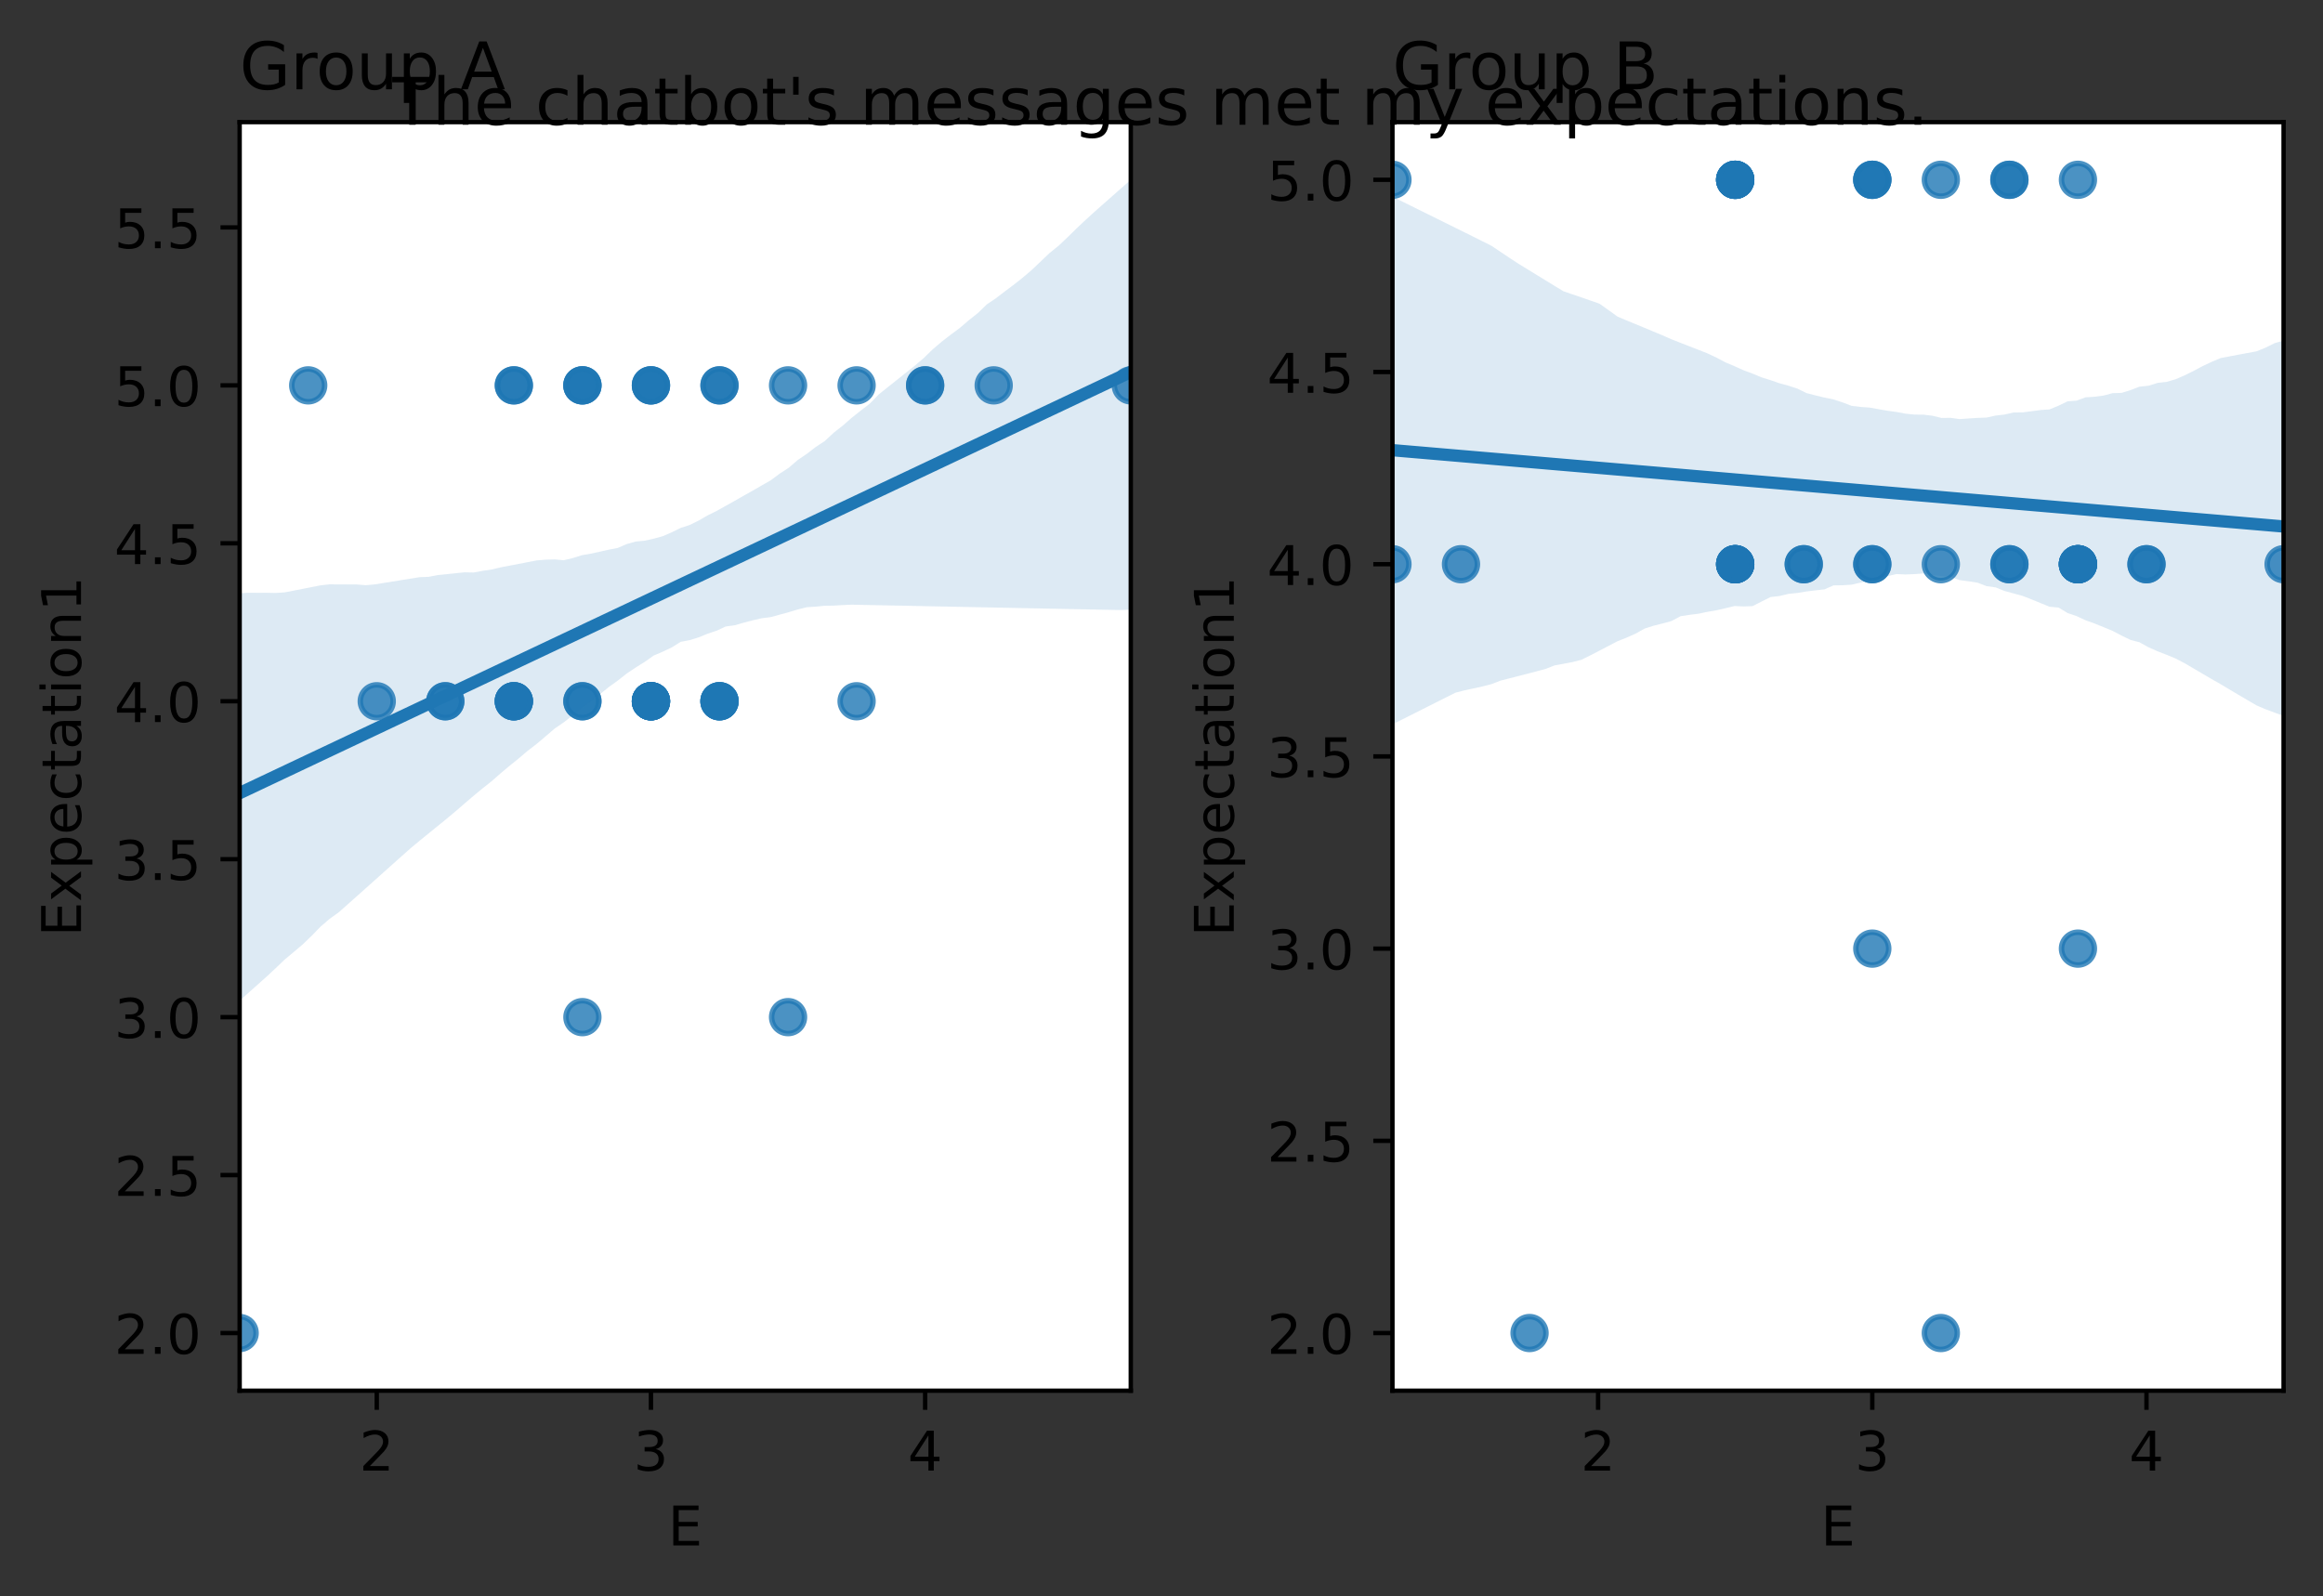 <?xml version="1.0" encoding="utf-8" standalone="no"?>
<!DOCTYPE svg PUBLIC "-//W3C//DTD SVG 1.1//EN"
  "http://www.w3.org/Graphics/SVG/1.1/DTD/svg11.dtd">
<!-- Created with matplotlib (https://matplotlib.org/) -->
<svg height="291.674pt" version="1.1" viewBox="0 0 424.381 291.674" width="424.381pt" xmlns="http://www.w3.org/2000/svg" xmlns:xlink="http://www.w3.org/1999/xlink">
 <rect x="0" y="0" width="424.381" height="291.674" fill="#333333" stroke="none"/>
 <defs>
  <style type="text/css">*{stroke-linecap:butt;stroke-linejoin:round;}</style>
 </defs>
 <g id="figure_1">
  <g id="patch_1">
   <path d="M 0 291.674 
L 424.381 291.674 
L 424.381 0 
L 0 0 
z
" style="fill:none;"/>
  </g>
  <g id="axes_1">
   <g id="patch_2">
    <path d="M 43.781 254.118 
L 206.581 254.118 
L 206.581 22.318 
L 43.781 22.318 
z
" style="fill:#ffffff;"/>
   </g>
   <g id="PathCollection_1">
    <defs>
     <path d="M 0 3 
C 0.796 3 1.559 2.684 2.121 2.121 
C 2.684 1.559 3 0.796 3 0 
C 3 -0.796 2.684 -1.559 2.121 -2.121 
C 1.559 -2.684 0.796 -3 0 -3 
C -0.796 -3 -1.559 -2.684 -2.121 -2.121 
C -2.684 -1.559 -3 -0.796 -3 0 
C -3 0.796 -2.684 1.559 -2.121 2.121 
C -1.559 2.684 -0.796 3 0 3 
z
" id="m1403f07e65" style="stroke:#1f77b4;stroke-opacity:0.8;"/>
    </defs>
    <g clip-path="url(#p9548814f27)">
     <use style="fill:#1f77b4;fill-opacity:0.8;stroke:#1f77b4;stroke-opacity:0.8;" x="143.966" xlink:href="#m1403f07e65" y="185.86"/>
     <use style="fill:#1f77b4;fill-opacity:0.8;stroke:#1f77b4;stroke-opacity:0.8;" x="68.827" xlink:href="#m1403f07e65" y="128.139"/>
     <use style="fill:#1f77b4;fill-opacity:0.8;stroke:#1f77b4;stroke-opacity:0.8;" x="81.35" xlink:href="#m1403f07e65" y="128.139"/>
     <use style="fill:#1f77b4;fill-opacity:0.8;stroke:#1f77b4;stroke-opacity:0.8;" x="143.966" xlink:href="#m1403f07e65" y="70.417"/>
     <use style="fill:#1f77b4;fill-opacity:0.8;stroke:#1f77b4;stroke-opacity:0.8;" x="169.012" xlink:href="#m1403f07e65" y="70.417"/>
     <use style="fill:#1f77b4;fill-opacity:0.8;stroke:#1f77b4;stroke-opacity:0.8;" x="131.443" xlink:href="#m1403f07e65" y="70.417"/>
     <use style="fill:#1f77b4;fill-opacity:0.8;stroke:#1f77b4;stroke-opacity:0.8;" x="181.535" xlink:href="#m1403f07e65" y="70.417"/>
     <use style="fill:#1f77b4;fill-opacity:0.8;stroke:#1f77b4;stroke-opacity:0.8;" x="131.443" xlink:href="#m1403f07e65" y="128.139"/>
     <use style="fill:#1f77b4;fill-opacity:0.8;stroke:#1f77b4;stroke-opacity:0.8;" x="81.35" xlink:href="#m1403f07e65" y="128.139"/>
     <use style="fill:#1f77b4;fill-opacity:0.8;stroke:#1f77b4;stroke-opacity:0.8;" x="118.92" xlink:href="#m1403f07e65" y="70.417"/>
     <use style="fill:#1f77b4;fill-opacity:0.8;stroke:#1f77b4;stroke-opacity:0.8;" x="118.92" xlink:href="#m1403f07e65" y="128.139"/>
     <use style="fill:#1f77b4;fill-opacity:0.8;stroke:#1f77b4;stroke-opacity:0.8;" x="169.012" xlink:href="#m1403f07e65" y="70.417"/>
     <use style="fill:#1f77b4;fill-opacity:0.8;stroke:#1f77b4;stroke-opacity:0.8;" x="93.874" xlink:href="#m1403f07e65" y="128.139"/>
     <use style="fill:#1f77b4;fill-opacity:0.8;stroke:#1f77b4;stroke-opacity:0.8;" x="131.443" xlink:href="#m1403f07e65" y="70.417"/>
     <use style="fill:#1f77b4;fill-opacity:0.8;stroke:#1f77b4;stroke-opacity:0.8;" x="131.443" xlink:href="#m1403f07e65" y="128.139"/>
     <use style="fill:#1f77b4;fill-opacity:0.8;stroke:#1f77b4;stroke-opacity:0.8;" x="156.489" xlink:href="#m1403f07e65" y="128.139"/>
     <use style="fill:#1f77b4;fill-opacity:0.8;stroke:#1f77b4;stroke-opacity:0.8;" x="118.92" xlink:href="#m1403f07e65" y="128.139"/>
     <use style="fill:#1f77b4;fill-opacity:0.8;stroke:#1f77b4;stroke-opacity:0.8;" x="106.397" xlink:href="#m1403f07e65" y="128.139"/>
     <use style="fill:#1f77b4;fill-opacity:0.8;stroke:#1f77b4;stroke-opacity:0.8;" x="156.489" xlink:href="#m1403f07e65" y="70.417"/>
     <use style="fill:#1f77b4;fill-opacity:0.8;stroke:#1f77b4;stroke-opacity:0.8;" x="43.781" xlink:href="#m1403f07e65" y="243.582"/>
     <use style="fill:#1f77b4;fill-opacity:0.8;stroke:#1f77b4;stroke-opacity:0.8;" x="93.874" xlink:href="#m1403f07e65" y="70.417"/>
     <use style="fill:#1f77b4;fill-opacity:0.8;stroke:#1f77b4;stroke-opacity:0.8;" x="206.581" xlink:href="#m1403f07e65" y="70.417"/>
     <use style="fill:#1f77b4;fill-opacity:0.8;stroke:#1f77b4;stroke-opacity:0.8;" x="118.92" xlink:href="#m1403f07e65" y="128.139"/>
     <use style="fill:#1f77b4;fill-opacity:0.8;stroke:#1f77b4;stroke-opacity:0.8;" x="118.92" xlink:href="#m1403f07e65" y="128.139"/>
     <use style="fill:#1f77b4;fill-opacity:0.8;stroke:#1f77b4;stroke-opacity:0.8;" x="118.92" xlink:href="#m1403f07e65" y="128.139"/>
     <use style="fill:#1f77b4;fill-opacity:0.8;stroke:#1f77b4;stroke-opacity:0.8;" x="118.92" xlink:href="#m1403f07e65" y="128.139"/>
     <use style="fill:#1f77b4;fill-opacity:0.8;stroke:#1f77b4;stroke-opacity:0.8;" x="106.397" xlink:href="#m1403f07e65" y="70.417"/>
     <use style="fill:#1f77b4;fill-opacity:0.8;stroke:#1f77b4;stroke-opacity:0.8;" x="93.874" xlink:href="#m1403f07e65" y="70.417"/>
     <use style="fill:#1f77b4;fill-opacity:0.8;stroke:#1f77b4;stroke-opacity:0.8;" x="106.397" xlink:href="#m1403f07e65" y="128.139"/>
     <use style="fill:#1f77b4;fill-opacity:0.8;stroke:#1f77b4;stroke-opacity:0.8;" x="118.92" xlink:href="#m1403f07e65" y="70.417"/>
     <use style="fill:#1f77b4;fill-opacity:0.8;stroke:#1f77b4;stroke-opacity:0.8;" x="118.92" xlink:href="#m1403f07e65" y="128.139"/>
     <use style="fill:#1f77b4;fill-opacity:0.8;stroke:#1f77b4;stroke-opacity:0.8;" x="93.874" xlink:href="#m1403f07e65" y="128.139"/>
     <use style="fill:#1f77b4;fill-opacity:0.8;stroke:#1f77b4;stroke-opacity:0.8;" x="131.443" xlink:href="#m1403f07e65" y="128.139"/>
     <use style="fill:#1f77b4;fill-opacity:0.8;stroke:#1f77b4;stroke-opacity:0.8;" x="131.443" xlink:href="#m1403f07e65" y="128.139"/>
     <use style="fill:#1f77b4;fill-opacity:0.8;stroke:#1f77b4;stroke-opacity:0.8;" x="106.397" xlink:href="#m1403f07e65" y="70.417"/>
     <use style="fill:#1f77b4;fill-opacity:0.8;stroke:#1f77b4;stroke-opacity:0.8;" x="106.397" xlink:href="#m1403f07e65" y="185.86"/>
     <use style="fill:#1f77b4;fill-opacity:0.8;stroke:#1f77b4;stroke-opacity:0.8;" x="93.874" xlink:href="#m1403f07e65" y="128.139"/>
     <use style="fill:#1f77b4;fill-opacity:0.8;stroke:#1f77b4;stroke-opacity:0.8;" x="118.92" xlink:href="#m1403f07e65" y="70.417"/>
     <use style="fill:#1f77b4;fill-opacity:0.8;stroke:#1f77b4;stroke-opacity:0.8;" x="106.397" xlink:href="#m1403f07e65" y="70.417"/>
     <use style="fill:#1f77b4;fill-opacity:0.8;stroke:#1f77b4;stroke-opacity:0.8;" x="93.874" xlink:href="#m1403f07e65" y="128.139"/>
     <use style="fill:#1f77b4;fill-opacity:0.8;stroke:#1f77b4;stroke-opacity:0.8;" x="56.304" xlink:href="#m1403f07e65" y="70.417"/>
    </g>
   </g>
   <g id="PolyCollection_1">
    <path clip-path="url(#p9548814f27)" d="M 43.781 108.407 
L 43.781 182.844 
L 45.426 181.381 
L 47.07 179.918 
L 48.715 178.448 
L 50.359 176.919 
L 52.003 175.343 
L 53.648 173.97 
L 55.292 172.578 
L 56.937 170.997 
L 58.581 169.305 
L 60.226 167.891 
L 61.87 166.713 
L 63.515 165.256 
L 65.159 163.793 
L 66.803 162.326 
L 68.448 160.855 
L 70.092 159.384 
L 71.737 157.913 
L 73.381 156.444 
L 75.026 154.981 
L 76.67 153.617 
L 78.315 152.279 
L 79.959 150.945 
L 81.603 149.607 
L 83.248 148.229 
L 84.892 146.802 
L 86.537 145.398 
L 88.181 144.044 
L 89.826 142.74 
L 91.47 141.293 
L 93.115 139.917 
L 94.759 138.591 
L 96.403 137.193 
L 98.048 135.926 
L 99.692 134.536 
L 101.337 133.124 
L 102.981 131.999 
L 104.626 130.725 
L 106.27 129.342 
L 107.915 128.149 
L 109.559 126.891 
L 111.203 125.552 
L 112.848 124.369 
L 114.492 123.071 
L 116.137 121.971 
L 117.781 120.942 
L 119.426 119.784 
L 121.07 119.083 
L 122.715 118.303 
L 124.359 117.278 
L 126.003 116.972 
L 127.648 116.455 
L 129.292 115.792 
L 130.937 115.238 
L 132.581 114.476 
L 134.226 114.253 
L 135.87 113.777 
L 137.515 113.348 
L 139.159 112.972 
L 140.803 112.762 
L 142.448 112.311 
L 144.092 111.861 
L 145.737 111.372 
L 147.381 110.958 
L 149.026 110.849 
L 150.67 110.69 
L 152.315 110.662 
L 153.959 110.562 
L 155.603 110.493 
L 157.248 110.527 
L 158.892 110.56 
L 160.537 110.593 
L 162.181 110.626 
L 163.826 110.659 
L 165.47 110.68 
L 167.115 110.724 
L 168.759 110.757 
L 170.403 110.79 
L 172.048 110.823 
L 173.692 110.856 
L 175.337 110.889 
L 176.981 110.922 
L 178.626 110.955 
L 180.27 110.987 
L 181.915 111.02 
L 183.559 111.053 
L 185.203 111.086 
L 186.848 111.119 
L 188.492 111.152 
L 190.137 111.185 
L 191.781 111.218 
L 193.426 111.251 
L 195.07 111.284 
L 196.715 111.316 
L 198.359 111.349 
L 200.003 111.382 
L 201.648 111.415 
L 203.292 111.447 
L 204.937 111.476 
L 206.581 111.39 
L 206.581 32.854 
L 206.581 32.854 
L 204.937 34.3 
L 203.292 35.753 
L 201.648 37.205 
L 200.003 38.657 
L 198.359 40.154 
L 196.715 41.696 
L 195.07 43.315 
L 193.426 44.873 
L 191.781 46.198 
L 190.137 47.76 
L 188.492 49.324 
L 186.848 50.723 
L 185.203 52.026 
L 183.559 53.26 
L 181.915 54.516 
L 180.27 55.631 
L 178.626 57.219 
L 176.981 58.525 
L 175.337 59.933 
L 173.692 61.149 
L 172.048 62.427 
L 170.403 63.823 
L 168.759 65.421 
L 167.115 66.828 
L 165.47 68.136 
L 163.826 69.444 
L 162.181 70.752 
L 160.537 72.071 
L 158.892 73.769 
L 157.248 75.024 
L 155.603 76.335 
L 153.959 77.778 
L 152.315 79.063 
L 150.67 80.595 
L 149.026 81.673 
L 147.381 82.939 
L 145.737 84.055 
L 144.092 85.474 
L 142.448 86.541 
L 140.803 87.765 
L 139.159 88.703 
L 137.515 89.652 
L 135.87 90.574 
L 134.226 91.514 
L 132.581 92.434 
L 130.937 93.354 
L 129.292 94.168 
L 127.648 95.114 
L 126.003 95.932 
L 124.359 96.461 
L 122.715 97.268 
L 121.07 97.983 
L 119.426 98.432 
L 117.781 98.798 
L 116.137 98.956 
L 114.492 99.416 
L 112.848 100.128 
L 111.203 100.441 
L 109.559 100.816 
L 107.915 101.17 
L 106.27 101.463 
L 104.626 101.981 
L 102.981 102.369 
L 101.337 102.218 
L 99.692 102.266 
L 98.048 102.403 
L 96.403 102.72 
L 94.759 103.042 
L 93.115 103.354 
L 91.47 103.671 
L 89.826 104.062 
L 88.181 104.304 
L 86.537 104.614 
L 84.892 104.58 
L 83.248 104.741 
L 81.603 104.912 
L 79.959 105.08 
L 78.315 105.402 
L 76.67 105.466 
L 75.026 105.73 
L 73.381 105.996 
L 71.737 106.26 
L 70.092 106.524 
L 68.448 106.789 
L 66.803 106.932 
L 65.159 106.8 
L 63.515 106.793 
L 61.87 106.785 
L 60.226 106.776 
L 58.581 106.955 
L 56.937 107.279 
L 55.292 107.603 
L 53.648 107.923 
L 52.003 108.243 
L 50.359 108.35 
L 48.715 108.317 
L 47.07 108.321 
L 45.426 108.309 
L 43.781 108.407 
z
" style="fill:#1f77b4;fill-opacity:0.15;"/>
   </g>
   <g id="matplotlib.axis_1">
    <g id="xtick_1">
     <g id="line2d_1">
      <defs>
       <path d="M 0 0 
L 0 3.5 
" id="m2b256656fa" style="stroke:#000000;stroke-width:0.8;"/>
      </defs>
      <g>
       <use style="stroke:#000000;stroke-width:0.8;" x="68.827" xlink:href="#m2b256656fa" y="254.118"/>
      </g>
     </g>
     <g id="text_1">
      <!-- 2 -->
      <g transform="translate(65.646 268.717)scale(0.1 -0.1)">
       <defs>
        <path d="M 19.188 8.297 
L 53.609 8.297 
L 53.609 0 
L 7.328 0 
L 7.328 8.297 
Q 12.938 14.109 22.625 23.891 
Q 32.328 33.688 34.812 36.531 
Q 39.547 41.844 41.422 45.531 
Q 43.312 49.219 43.312 52.781 
Q 43.312 58.594 39.234 62.25 
Q 35.156 65.922 28.609 65.922 
Q 23.969 65.922 18.812 64.312 
Q 13.672 62.703 7.812 59.422 
L 7.812 69.391 
Q 13.766 71.781 18.938 73 
Q 24.125 74.219 28.422 74.219 
Q 39.75 74.219 46.484 68.547 
Q 53.219 62.891 53.219 53.422 
Q 53.219 48.922 51.531 44.891 
Q 49.859 40.875 45.406 35.406 
Q 44.188 33.984 37.641 27.219 
Q 31.109 20.453 19.188 8.297 
z
" id="DejaVuSans-50"/>
       </defs>
       <use xlink:href="#DejaVuSans-50"/>
      </g>
     </g>
    </g>
    <g id="xtick_2">
     <g id="line2d_2">
      <g>
       <use style="stroke:#000000;stroke-width:0.8;" x="118.92" xlink:href="#m2b256656fa" y="254.118"/>
      </g>
     </g>
     <g id="text_2">
      <!-- 3 -->
      <g transform="translate(115.738 268.717)scale(0.1 -0.1)">
       <defs>
        <path d="M 40.578 39.312 
Q 47.656 37.797 51.625 33 
Q 55.609 28.219 55.609 21.188 
Q 55.609 10.406 48.188 4.484 
Q 40.766 -1.422 27.094 -1.422 
Q 22.516 -1.422 17.656 -0.516 
Q 12.797 0.391 7.625 2.203 
L 7.625 11.719 
Q 11.719 9.328 16.594 8.109 
Q 21.484 6.891 26.812 6.891 
Q 36.078 6.891 40.938 10.547 
Q 45.797 14.203 45.797 21.188 
Q 45.797 27.641 41.281 31.266 
Q 36.766 34.906 28.719 34.906 
L 20.219 34.906 
L 20.219 43.016 
L 29.109 43.016 
Q 36.375 43.016 40.234 45.922 
Q 44.094 48.828 44.094 54.297 
Q 44.094 59.906 40.109 62.906 
Q 36.141 65.922 28.719 65.922 
Q 24.656 65.922 20.016 65.031 
Q 15.375 64.156 9.812 62.312 
L 9.812 71.094 
Q 15.438 72.656 20.344 73.438 
Q 25.25 74.219 29.594 74.219 
Q 40.828 74.219 47.359 69.109 
Q 53.906 64.016 53.906 55.328 
Q 53.906 49.266 50.438 45.094 
Q 46.969 40.922 40.578 39.312 
z
" id="DejaVuSans-51"/>
       </defs>
       <use xlink:href="#DejaVuSans-51"/>
      </g>
     </g>
    </g>
    <g id="xtick_3">
     <g id="line2d_3">
      <g>
       <use style="stroke:#000000;stroke-width:0.8;" x="169.012" xlink:href="#m2b256656fa" y="254.118"/>
      </g>
     </g>
     <g id="text_3">
      <!-- 4 -->
      <g transform="translate(165.831 268.717)scale(0.1 -0.1)">
       <defs>
        <path d="M 37.797 64.312 
L 12.891 25.391 
L 37.797 25.391 
z
M 35.203 72.906 
L 47.609 72.906 
L 47.609 25.391 
L 58.016 25.391 
L 58.016 17.188 
L 47.609 17.188 
L 47.609 0 
L 37.797 0 
L 37.797 17.188 
L 4.891 17.188 
L 4.891 26.703 
z
" id="DejaVuSans-52"/>
       </defs>
       <use xlink:href="#DejaVuSans-52"/>
      </g>
     </g>
    </g>
    <g id="text_4">
     <!-- E -->
     <g transform="translate(122.022 282.395)scale(0.1 -0.1)">
      <defs>
       <path d="M 9.812 72.906 
L 55.906 72.906 
L 55.906 64.594 
L 19.672 64.594 
L 19.672 43.016 
L 54.391 43.016 
L 54.391 34.719 
L 19.672 34.719 
L 19.672 8.297 
L 56.781 8.297 
L 56.781 0 
L 9.812 0 
z
" id="DejaVuSans-69"/>
      </defs>
      <use xlink:href="#DejaVuSans-69"/>
     </g>
    </g>
   </g>
   <g id="matplotlib.axis_2">
    <g id="ytick_1">
     <g id="line2d_4">
      <defs>
       <path d="M 0 0 
L -3.5 0 
" id="mfff140f01b" style="stroke:#000000;stroke-width:0.8;"/>
      </defs>
      <g>
       <use style="stroke:#000000;stroke-width:0.8;" x="43.781" xlink:href="#mfff140f01b" y="243.582"/>
      </g>
     </g>
     <g id="text_5">
      <!-- 2.0 -->
      <g transform="translate(20.878 247.381)scale(0.1 -0.1)">
       <defs>
        <path d="M 10.688 12.406 
L 21 12.406 
L 21 0 
L 10.688 0 
z
" id="DejaVuSans-46"/>
        <path d="M 31.781 66.406 
Q 24.172 66.406 20.328 58.906 
Q 16.5 51.422 16.5 36.375 
Q 16.5 21.391 20.328 13.891 
Q 24.172 6.391 31.781 6.391 
Q 39.453 6.391 43.281 13.891 
Q 47.125 21.391 47.125 36.375 
Q 47.125 51.422 43.281 58.906 
Q 39.453 66.406 31.781 66.406 
z
M 31.781 74.219 
Q 44.047 74.219 50.516 64.516 
Q 56.984 54.828 56.984 36.375 
Q 56.984 17.969 50.516 8.266 
Q 44.047 -1.422 31.781 -1.422 
Q 19.531 -1.422 13.062 8.266 
Q 6.594 17.969 6.594 36.375 
Q 6.594 54.828 13.062 64.516 
Q 19.531 74.219 31.781 74.219 
z
" id="DejaVuSans-48"/>
       </defs>
       <use xlink:href="#DejaVuSans-50"/>
       <use x="63.623" xlink:href="#DejaVuSans-46"/>
       <use x="95.41" xlink:href="#DejaVuSans-48"/>
      </g>
     </g>
    </g>
    <g id="ytick_2">
     <g id="line2d_5">
      <g>
       <use style="stroke:#000000;stroke-width:0.8;" x="43.781" xlink:href="#mfff140f01b" y="214.721"/>
      </g>
     </g>
     <g id="text_6">
      <!-- 2.5 -->
      <g transform="translate(20.878 218.52)scale(0.1 -0.1)">
       <defs>
        <path d="M 10.797 72.906 
L 49.516 72.906 
L 49.516 64.594 
L 19.828 64.594 
L 19.828 46.734 
Q 21.969 47.469 24.109 47.828 
Q 26.266 48.188 28.422 48.188 
Q 40.625 48.188 47.75 41.5 
Q 54.891 34.812 54.891 23.391 
Q 54.891 11.625 47.562 5.094 
Q 40.234 -1.422 26.906 -1.422 
Q 22.312 -1.422 17.547 -0.641 
Q 12.797 0.141 7.719 1.703 
L 7.719 11.625 
Q 12.109 9.234 16.797 8.062 
Q 21.484 6.891 26.703 6.891 
Q 35.156 6.891 40.078 11.328 
Q 45.016 15.766 45.016 23.391 
Q 45.016 31 40.078 35.438 
Q 35.156 39.891 26.703 39.891 
Q 22.75 39.891 18.812 39.016 
Q 14.891 38.141 10.797 36.281 
z
" id="DejaVuSans-53"/>
       </defs>
       <use xlink:href="#DejaVuSans-50"/>
       <use x="63.623" xlink:href="#DejaVuSans-46"/>
       <use x="95.41" xlink:href="#DejaVuSans-53"/>
      </g>
     </g>
    </g>
    <g id="ytick_3">
     <g id="line2d_6">
      <g>
       <use style="stroke:#000000;stroke-width:0.8;" x="43.781" xlink:href="#mfff140f01b" y="185.86"/>
      </g>
     </g>
     <g id="text_7">
      <!-- 3.0 -->
      <g transform="translate(20.878 189.66)scale(0.1 -0.1)">
       <use xlink:href="#DejaVuSans-51"/>
       <use x="63.623" xlink:href="#DejaVuSans-46"/>
       <use x="95.41" xlink:href="#DejaVuSans-48"/>
      </g>
     </g>
    </g>
    <g id="ytick_4">
     <g id="line2d_7">
      <g>
       <use style="stroke:#000000;stroke-width:0.8;" x="43.781" xlink:href="#mfff140f01b" y="157"/>
      </g>
     </g>
     <g id="text_8">
      <!-- 3.5 -->
      <g transform="translate(20.878 160.799)scale(0.1 -0.1)">
       <use xlink:href="#DejaVuSans-51"/>
       <use x="63.623" xlink:href="#DejaVuSans-46"/>
       <use x="95.41" xlink:href="#DejaVuSans-53"/>
      </g>
     </g>
    </g>
    <g id="ytick_5">
     <g id="line2d_8">
      <g>
       <use style="stroke:#000000;stroke-width:0.8;" x="43.781" xlink:href="#mfff140f01b" y="128.139"/>
      </g>
     </g>
     <g id="text_9">
      <!-- 4.0 -->
      <g transform="translate(20.878 131.938)scale(0.1 -0.1)">
       <use xlink:href="#DejaVuSans-52"/>
       <use x="63.623" xlink:href="#DejaVuSans-46"/>
       <use x="95.41" xlink:href="#DejaVuSans-48"/>
      </g>
     </g>
    </g>
    <g id="ytick_6">
     <g id="line2d_9">
      <g>
       <use style="stroke:#000000;stroke-width:0.8;" x="43.781" xlink:href="#mfff140f01b" y="99.278"/>
      </g>
     </g>
     <g id="text_10">
      <!-- 4.5 -->
      <g transform="translate(20.878 103.077)scale(0.1 -0.1)">
       <use xlink:href="#DejaVuSans-52"/>
       <use x="63.623" xlink:href="#DejaVuSans-46"/>
       <use x="95.41" xlink:href="#DejaVuSans-53"/>
      </g>
     </g>
    </g>
    <g id="ytick_7">
     <g id="line2d_10">
      <g>
       <use style="stroke:#000000;stroke-width:0.8;" x="43.781" xlink:href="#mfff140f01b" y="70.417"/>
      </g>
     </g>
     <g id="text_11">
      <!-- 5.0 -->
      <g transform="translate(20.878 74.217)scale(0.1 -0.1)">
       <use xlink:href="#DejaVuSans-53"/>
       <use x="63.623" xlink:href="#DejaVuSans-46"/>
       <use x="95.41" xlink:href="#DejaVuSans-48"/>
      </g>
     </g>
    </g>
    <g id="ytick_8">
     <g id="line2d_11">
      <g>
       <use style="stroke:#000000;stroke-width:0.8;" x="43.781" xlink:href="#mfff140f01b" y="41.557"/>
      </g>
     </g>
     <g id="text_12">
      <!-- 5.5 -->
      <g transform="translate(20.878 45.356)scale(0.1 -0.1)">
       <use xlink:href="#DejaVuSans-53"/>
       <use x="63.623" xlink:href="#DejaVuSans-46"/>
       <use x="95.41" xlink:href="#DejaVuSans-53"/>
      </g>
     </g>
    </g>
    <g id="text_13">
     <!-- Expectation1 -->
     <g transform="translate(14.798 171.12)rotate(-90)scale(0.1 -0.1)">
      <defs>
       <path d="M 54.891 54.688 
L 35.109 28.078 
L 55.906 0 
L 45.312 0 
L 29.391 21.484 
L 13.484 0 
L 2.875 0 
L 24.125 28.609 
L 4.688 54.688 
L 15.281 54.688 
L 29.781 35.203 
L 44.281 54.688 
z
" id="DejaVuSans-120"/>
       <path d="M 18.109 8.203 
L 18.109 -20.797 
L 9.078 -20.797 
L 9.078 54.688 
L 18.109 54.688 
L 18.109 46.391 
Q 20.953 51.266 25.266 53.625 
Q 29.594 56 35.594 56 
Q 45.562 56 51.781 48.094 
Q 58.016 40.188 58.016 27.297 
Q 58.016 14.406 51.781 6.484 
Q 45.562 -1.422 35.594 -1.422 
Q 29.594 -1.422 25.266 0.953 
Q 20.953 3.328 18.109 8.203 
z
M 48.688 27.297 
Q 48.688 37.203 44.609 42.844 
Q 40.531 48.484 33.406 48.484 
Q 26.266 48.484 22.188 42.844 
Q 18.109 37.203 18.109 27.297 
Q 18.109 17.391 22.188 11.75 
Q 26.266 6.109 33.406 6.109 
Q 40.531 6.109 44.609 11.75 
Q 48.688 17.391 48.688 27.297 
z
" id="DejaVuSans-112"/>
       <path d="M 56.203 29.594 
L 56.203 25.203 
L 14.891 25.203 
Q 15.484 15.922 20.484 11.062 
Q 25.484 6.203 34.422 6.203 
Q 39.594 6.203 44.453 7.469 
Q 49.312 8.734 54.109 11.281 
L 54.109 2.781 
Q 49.266 0.734 44.188 -0.344 
Q 39.109 -1.422 33.891 -1.422 
Q 20.797 -1.422 13.156 6.188 
Q 5.516 13.812 5.516 26.812 
Q 5.516 40.234 12.766 48.109 
Q 20.016 56 32.328 56 
Q 43.359 56 49.781 48.891 
Q 56.203 41.797 56.203 29.594 
z
M 47.219 32.234 
Q 47.125 39.594 43.094 43.984 
Q 39.062 48.391 32.422 48.391 
Q 24.906 48.391 20.391 44.141 
Q 15.875 39.891 15.188 32.172 
z
" id="DejaVuSans-101"/>
       <path d="M 48.781 52.594 
L 48.781 44.188 
Q 44.969 46.297 41.141 47.344 
Q 37.312 48.391 33.406 48.391 
Q 24.656 48.391 19.812 42.844 
Q 14.984 37.312 14.984 27.297 
Q 14.984 17.281 19.812 11.734 
Q 24.656 6.203 33.406 6.203 
Q 37.312 6.203 41.141 7.25 
Q 44.969 8.297 48.781 10.406 
L 48.781 2.094 
Q 45.016 0.344 40.984 -0.531 
Q 36.969 -1.422 32.422 -1.422 
Q 20.062 -1.422 12.781 6.344 
Q 5.516 14.109 5.516 27.297 
Q 5.516 40.672 12.859 48.328 
Q 20.219 56 33.016 56 
Q 37.156 56 41.109 55.141 
Q 45.062 54.297 48.781 52.594 
z
" id="DejaVuSans-99"/>
       <path d="M 18.312 70.219 
L 18.312 54.688 
L 36.812 54.688 
L 36.812 47.703 
L 18.312 47.703 
L 18.312 18.016 
Q 18.312 11.328 20.141 9.422 
Q 21.969 7.516 27.594 7.516 
L 36.812 7.516 
L 36.812 0 
L 27.594 0 
Q 17.188 0 13.234 3.875 
Q 9.281 7.766 9.281 18.016 
L 9.281 47.703 
L 2.688 47.703 
L 2.688 54.688 
L 9.281 54.688 
L 9.281 70.219 
z
" id="DejaVuSans-116"/>
       <path d="M 34.281 27.484 
Q 23.391 27.484 19.188 25 
Q 14.984 22.516 14.984 16.5 
Q 14.984 11.719 18.141 8.906 
Q 21.297 6.109 26.703 6.109 
Q 34.188 6.109 38.703 11.406 
Q 43.219 16.703 43.219 25.484 
L 43.219 27.484 
z
M 52.203 31.203 
L 52.203 0 
L 43.219 0 
L 43.219 8.297 
Q 40.141 3.328 35.547 0.953 
Q 30.953 -1.422 24.312 -1.422 
Q 15.922 -1.422 10.953 3.297 
Q 6 8.016 6 15.922 
Q 6 25.141 12.172 29.828 
Q 18.359 34.516 30.609 34.516 
L 43.219 34.516 
L 43.219 35.406 
Q 43.219 41.609 39.141 45 
Q 35.062 48.391 27.688 48.391 
Q 23 48.391 18.547 47.266 
Q 14.109 46.141 10.016 43.891 
L 10.016 52.203 
Q 14.938 54.109 19.578 55.047 
Q 24.219 56 28.609 56 
Q 40.484 56 46.344 49.844 
Q 52.203 43.703 52.203 31.203 
z
" id="DejaVuSans-97"/>
       <path d="M 9.422 54.688 
L 18.406 54.688 
L 18.406 0 
L 9.422 0 
z
M 9.422 75.984 
L 18.406 75.984 
L 18.406 64.594 
L 9.422 64.594 
z
" id="DejaVuSans-105"/>
       <path d="M 30.609 48.391 
Q 23.391 48.391 19.188 42.75 
Q 14.984 37.109 14.984 27.297 
Q 14.984 17.484 19.156 11.844 
Q 23.344 6.203 30.609 6.203 
Q 37.797 6.203 41.984 11.859 
Q 46.188 17.531 46.188 27.297 
Q 46.188 37.016 41.984 42.703 
Q 37.797 48.391 30.609 48.391 
z
M 30.609 56 
Q 42.328 56 49.016 48.375 
Q 55.719 40.766 55.719 27.297 
Q 55.719 13.875 49.016 6.219 
Q 42.328 -1.422 30.609 -1.422 
Q 18.844 -1.422 12.172 6.219 
Q 5.516 13.875 5.516 27.297 
Q 5.516 40.766 12.172 48.375 
Q 18.844 56 30.609 56 
z
" id="DejaVuSans-111"/>
       <path d="M 54.891 33.016 
L 54.891 0 
L 45.906 0 
L 45.906 32.719 
Q 45.906 40.484 42.875 44.328 
Q 39.844 48.188 33.797 48.188 
Q 26.516 48.188 22.312 43.547 
Q 18.109 38.922 18.109 30.906 
L 18.109 0 
L 9.078 0 
L 9.078 54.688 
L 18.109 54.688 
L 18.109 46.188 
Q 21.344 51.125 25.703 53.562 
Q 30.078 56 35.797 56 
Q 45.219 56 50.047 50.172 
Q 54.891 44.344 54.891 33.016 
z
" id="DejaVuSans-110"/>
       <path d="M 12.406 8.297 
L 28.516 8.297 
L 28.516 63.922 
L 10.984 60.406 
L 10.984 69.391 
L 28.422 72.906 
L 38.281 72.906 
L 38.281 8.297 
L 54.391 8.297 
L 54.391 0 
L 12.406 0 
z
" id="DejaVuSans-49"/>
      </defs>
      <use xlink:href="#DejaVuSans-69"/>
      <use x="63.184" xlink:href="#DejaVuSans-120"/>
      <use x="122.363" xlink:href="#DejaVuSans-112"/>
      <use x="185.84" xlink:href="#DejaVuSans-101"/>
      <use x="247.363" xlink:href="#DejaVuSans-99"/>
      <use x="302.344" xlink:href="#DejaVuSans-116"/>
      <use x="341.553" xlink:href="#DejaVuSans-97"/>
      <use x="402.832" xlink:href="#DejaVuSans-116"/>
      <use x="442.041" xlink:href="#DejaVuSans-105"/>
      <use x="469.824" xlink:href="#DejaVuSans-111"/>
      <use x="531.006" xlink:href="#DejaVuSans-110"/>
      <use x="594.385" xlink:href="#DejaVuSans-49"/>
     </g>
    </g>
   </g>
   <g id="line2d_12">
    <path clip-path="url(#p9548814f27)" d="M 43.781 144.924 
L 45.426 144.146 
L 47.07 143.369 
L 48.715 142.592 
L 50.359 141.814 
L 52.003 141.037 
L 53.648 140.26 
L 55.292 139.482 
L 56.937 138.705 
L 58.581 137.927 
L 60.226 137.15 
L 61.87 136.373 
L 63.515 135.595 
L 65.159 134.818 
L 66.803 134.041 
L 68.448 133.263 
L 70.092 132.486 
L 71.737 131.708 
L 73.381 130.931 
L 75.026 130.154 
L 76.67 129.376 
L 78.315 128.599 
L 79.959 127.822 
L 81.603 127.044 
L 83.248 126.267 
L 84.892 125.489 
L 86.537 124.712 
L 88.181 123.935 
L 89.826 123.157 
L 91.47 122.38 
L 93.115 121.603 
L 94.759 120.825 
L 96.403 120.048 
L 98.048 119.27 
L 99.692 118.493 
L 101.337 117.716 
L 102.981 116.938 
L 104.626 116.161 
L 106.27 115.384 
L 107.915 114.606 
L 109.559 113.829 
L 111.203 113.051 
L 112.848 112.274 
L 114.492 111.497 
L 116.137 110.719 
L 117.781 109.942 
L 119.426 109.165 
L 121.07 108.387 
L 122.715 107.61 
L 124.359 106.832 
L 126.003 106.055 
L 127.648 105.278 
L 129.292 104.5 
L 130.937 103.723 
L 132.581 102.946 
L 134.226 102.168 
L 135.87 101.391 
L 137.515 100.613 
L 139.159 99.836 
L 140.803 99.059 
L 142.448 98.281 
L 144.092 97.504 
L 145.737 96.727 
L 147.381 95.949 
L 149.026 95.172 
L 150.67 94.394 
L 152.315 93.617 
L 153.959 92.84 
L 155.603 92.062 
L 157.248 91.285 
L 158.892 90.507 
L 160.537 89.73 
L 162.181 88.953 
L 163.826 88.175 
L 165.47 87.398 
L 167.115 86.621 
L 168.759 85.843 
L 170.403 85.066 
L 172.048 84.288 
L 173.692 83.511 
L 175.337 82.734 
L 176.981 81.956 
L 178.626 81.179 
L 180.27 80.402 
L 181.915 79.624 
L 183.559 78.847 
L 185.203 78.069 
L 186.848 77.292 
L 188.492 76.515 
L 190.137 75.737 
L 191.781 74.96 
L 193.426 74.183 
L 195.07 73.405 
L 196.715 72.628 
L 198.359 71.85 
L 200.003 71.073 
L 201.648 70.296 
L 203.292 69.518 
L 204.937 68.741 
L 206.581 67.964 
" style="fill:none;stroke:#1f77b4;stroke-linecap:square;stroke-width:2.25;"/>
   </g>
   <g id="patch_3">
    <path d="M 43.781 254.118 
L 43.781 22.318 
" style="fill:none;stroke:#000000;stroke-linecap:square;stroke-linejoin:miter;stroke-width:0.8;"/>
   </g>
   <g id="patch_4">
    <path d="M 206.581 254.118 
L 206.581 22.318 
" style="fill:none;stroke:#000000;stroke-linecap:square;stroke-linejoin:miter;stroke-width:0.8;"/>
   </g>
   <g id="patch_5">
    <path d="M 43.781 254.118 
L 206.581 254.118 
" style="fill:none;stroke:#000000;stroke-linecap:square;stroke-linejoin:miter;stroke-width:0.8;"/>
   </g>
   <g id="patch_6">
    <path d="M 43.781 22.318 
L 206.581 22.318 
" style="fill:none;stroke:#000000;stroke-linecap:square;stroke-linejoin:miter;stroke-width:0.8;"/>
   </g>
   <g id="text_14">
    <!-- Group A -->
    <g transform="translate(43.781 16.318)scale(0.12 -0.12)">
     <defs>
      <path d="M 59.516 10.406 
L 59.516 29.984 
L 43.406 29.984 
L 43.406 38.094 
L 69.281 38.094 
L 69.281 6.781 
Q 63.578 2.734 56.688 0.656 
Q 49.812 -1.422 42 -1.422 
Q 24.906 -1.422 15.25 8.562 
Q 5.609 18.562 5.609 36.375 
Q 5.609 54.25 15.25 64.234 
Q 24.906 74.219 42 74.219 
Q 49.125 74.219 55.547 72.453 
Q 61.969 70.703 67.391 67.281 
L 67.391 56.781 
Q 61.922 61.422 55.766 63.766 
Q 49.609 66.109 42.828 66.109 
Q 29.438 66.109 22.719 58.641 
Q 16.016 51.172 16.016 36.375 
Q 16.016 21.625 22.719 14.156 
Q 29.438 6.688 42.828 6.688 
Q 48.047 6.688 52.141 7.594 
Q 56.25 8.5 59.516 10.406 
z
" id="DejaVuSans-71"/>
      <path d="M 41.109 46.297 
Q 39.594 47.172 37.812 47.578 
Q 36.031 48 33.891 48 
Q 26.266 48 22.188 43.047 
Q 18.109 38.094 18.109 28.812 
L 18.109 0 
L 9.078 0 
L 9.078 54.688 
L 18.109 54.688 
L 18.109 46.188 
Q 20.953 51.172 25.484 53.578 
Q 30.031 56 36.531 56 
Q 37.453 56 38.578 55.875 
Q 39.703 55.766 41.062 55.516 
z
" id="DejaVuSans-114"/>
      <path d="M 8.5 21.578 
L 8.5 54.688 
L 17.484 54.688 
L 17.484 21.922 
Q 17.484 14.156 20.5 10.266 
Q 23.531 6.391 29.594 6.391 
Q 36.859 6.391 41.078 11.031 
Q 45.312 15.672 45.312 23.688 
L 45.312 54.688 
L 54.297 54.688 
L 54.297 0 
L 45.312 0 
L 45.312 8.406 
Q 42.047 3.422 37.719 1 
Q 33.406 -1.422 27.688 -1.422 
Q 18.266 -1.422 13.375 4.438 
Q 8.5 10.297 8.5 21.578 
z
M 31.109 56 
z
" id="DejaVuSans-117"/>
      <path id="DejaVuSans-32"/>
      <path d="M 34.188 63.188 
L 20.797 26.906 
L 47.609 26.906 
z
M 28.609 72.906 
L 39.797 72.906 
L 67.578 0 
L 57.328 0 
L 50.688 18.703 
L 17.828 18.703 
L 11.188 0 
L 0.781 0 
z
" id="DejaVuSans-65"/>
     </defs>
     <use xlink:href="#DejaVuSans-71"/>
     <use x="77.49" xlink:href="#DejaVuSans-114"/>
     <use x="116.354" xlink:href="#DejaVuSans-111"/>
     <use x="177.535" xlink:href="#DejaVuSans-117"/>
     <use x="240.914" xlink:href="#DejaVuSans-112"/>
     <use x="304.391" xlink:href="#DejaVuSans-32"/>
     <use x="336.178" xlink:href="#DejaVuSans-65"/>
    </g>
   </g>
  </g>
  <g id="axes_2">
   <g id="patch_7">
    <path d="M 254.381 254.118 
L 417.181 254.118 
L 417.181 22.318 
L 254.381 22.318 
z
" style="fill:#ffffff;"/>
   </g>
   <g id="PathCollection_2">
    <g clip-path="url(#p7cf92d0e70)">
     <use style="fill:#1f77b4;fill-opacity:0.8;stroke:#1f77b4;stroke-opacity:0.8;" x="254.381" xlink:href="#m1403f07e65" y="103.097"/>
     <use style="fill:#1f77b4;fill-opacity:0.8;stroke:#1f77b4;stroke-opacity:0.8;" x="266.904" xlink:href="#m1403f07e65" y="103.097"/>
     <use style="fill:#1f77b4;fill-opacity:0.8;stroke:#1f77b4;stroke-opacity:0.8;" x="379.612" xlink:href="#m1403f07e65" y="103.097"/>
     <use style="fill:#1f77b4;fill-opacity:0.8;stroke:#1f77b4;stroke-opacity:0.8;" x="342.043" xlink:href="#m1403f07e65" y="32.854"/>
     <use style="fill:#1f77b4;fill-opacity:0.8;stroke:#1f77b4;stroke-opacity:0.8;" x="316.997" xlink:href="#m1403f07e65" y="32.854"/>
     <use style="fill:#1f77b4;fill-opacity:0.8;stroke:#1f77b4;stroke-opacity:0.8;" x="379.612" xlink:href="#m1403f07e65" y="103.097"/>
     <use style="fill:#1f77b4;fill-opacity:0.8;stroke:#1f77b4;stroke-opacity:0.8;" x="316.997" xlink:href="#m1403f07e65" y="32.854"/>
     <use style="fill:#1f77b4;fill-opacity:0.8;stroke:#1f77b4;stroke-opacity:0.8;" x="342.043" xlink:href="#m1403f07e65" y="173.339"/>
     <use style="fill:#1f77b4;fill-opacity:0.8;stroke:#1f77b4;stroke-opacity:0.8;" x="342.043" xlink:href="#m1403f07e65" y="32.854"/>
     <use style="fill:#1f77b4;fill-opacity:0.8;stroke:#1f77b4;stroke-opacity:0.8;" x="367.089" xlink:href="#m1403f07e65" y="103.097"/>
     <use style="fill:#1f77b4;fill-opacity:0.8;stroke:#1f77b4;stroke-opacity:0.8;" x="342.043" xlink:href="#m1403f07e65" y="103.097"/>
     <use style="fill:#1f77b4;fill-opacity:0.8;stroke:#1f77b4;stroke-opacity:0.8;" x="379.612" xlink:href="#m1403f07e65" y="103.097"/>
     <use style="fill:#1f77b4;fill-opacity:0.8;stroke:#1f77b4;stroke-opacity:0.8;" x="342.043" xlink:href="#m1403f07e65" y="103.097"/>
     <use style="fill:#1f77b4;fill-opacity:0.8;stroke:#1f77b4;stroke-opacity:0.8;" x="392.135" xlink:href="#m1403f07e65" y="103.097"/>
     <use style="fill:#1f77b4;fill-opacity:0.8;stroke:#1f77b4;stroke-opacity:0.8;" x="354.566" xlink:href="#m1403f07e65" y="243.582"/>
     <use style="fill:#1f77b4;fill-opacity:0.8;stroke:#1f77b4;stroke-opacity:0.8;" x="392.135" xlink:href="#m1403f07e65" y="103.097"/>
     <use style="fill:#1f77b4;fill-opacity:0.8;stroke:#1f77b4;stroke-opacity:0.8;" x="354.566" xlink:href="#m1403f07e65" y="32.854"/>
     <use style="fill:#1f77b4;fill-opacity:0.8;stroke:#1f77b4;stroke-opacity:0.8;" x="316.997" xlink:href="#m1403f07e65" y="103.097"/>
     <use style="fill:#1f77b4;fill-opacity:0.8;stroke:#1f77b4;stroke-opacity:0.8;" x="367.089" xlink:href="#m1403f07e65" y="103.097"/>
     <use style="fill:#1f77b4;fill-opacity:0.8;stroke:#1f77b4;stroke-opacity:0.8;" x="279.427" xlink:href="#m1403f07e65" y="243.582"/>
     <use style="fill:#1f77b4;fill-opacity:0.8;stroke:#1f77b4;stroke-opacity:0.8;" x="417.181" xlink:href="#m1403f07e65" y="103.097"/>
     <use style="fill:#1f77b4;fill-opacity:0.8;stroke:#1f77b4;stroke-opacity:0.8;" x="316.997" xlink:href="#m1403f07e65" y="32.854"/>
     <use style="fill:#1f77b4;fill-opacity:0.8;stroke:#1f77b4;stroke-opacity:0.8;" x="367.089" xlink:href="#m1403f07e65" y="32.854"/>
     <use style="fill:#1f77b4;fill-opacity:0.8;stroke:#1f77b4;stroke-opacity:0.8;" x="379.612" xlink:href="#m1403f07e65" y="103.097"/>
     <use style="fill:#1f77b4;fill-opacity:0.8;stroke:#1f77b4;stroke-opacity:0.8;" x="379.612" xlink:href="#m1403f07e65" y="32.854"/>
     <use style="fill:#1f77b4;fill-opacity:0.8;stroke:#1f77b4;stroke-opacity:0.8;" x="316.997" xlink:href="#m1403f07e65" y="103.097"/>
     <use style="fill:#1f77b4;fill-opacity:0.8;stroke:#1f77b4;stroke-opacity:0.8;" x="316.997" xlink:href="#m1403f07e65" y="32.854"/>
     <use style="fill:#1f77b4;fill-opacity:0.8;stroke:#1f77b4;stroke-opacity:0.8;" x="316.997" xlink:href="#m1403f07e65" y="103.097"/>
     <use style="fill:#1f77b4;fill-opacity:0.8;stroke:#1f77b4;stroke-opacity:0.8;" x="379.612" xlink:href="#m1403f07e65" y="173.339"/>
     <use style="fill:#1f77b4;fill-opacity:0.8;stroke:#1f77b4;stroke-opacity:0.8;" x="379.612" xlink:href="#m1403f07e65" y="103.097"/>
     <use style="fill:#1f77b4;fill-opacity:0.8;stroke:#1f77b4;stroke-opacity:0.8;" x="254.381" xlink:href="#m1403f07e65" y="32.854"/>
     <use style="fill:#1f77b4;fill-opacity:0.8;stroke:#1f77b4;stroke-opacity:0.8;" x="329.52" xlink:href="#m1403f07e65" y="103.097"/>
     <use style="fill:#1f77b4;fill-opacity:0.8;stroke:#1f77b4;stroke-opacity:0.8;" x="354.566" xlink:href="#m1403f07e65" y="103.097"/>
     <use style="fill:#1f77b4;fill-opacity:0.8;stroke:#1f77b4;stroke-opacity:0.8;" x="316.997" xlink:href="#m1403f07e65" y="103.097"/>
     <use style="fill:#1f77b4;fill-opacity:0.8;stroke:#1f77b4;stroke-opacity:0.8;" x="342.043" xlink:href="#m1403f07e65" y="32.854"/>
     <use style="fill:#1f77b4;fill-opacity:0.8;stroke:#1f77b4;stroke-opacity:0.8;" x="329.52" xlink:href="#m1403f07e65" y="103.097"/>
     <use style="fill:#1f77b4;fill-opacity:0.8;stroke:#1f77b4;stroke-opacity:0.8;" x="316.997" xlink:href="#m1403f07e65" y="103.097"/>
     <use style="fill:#1f77b4;fill-opacity:0.8;stroke:#1f77b4;stroke-opacity:0.8;" x="367.089" xlink:href="#m1403f07e65" y="32.854"/>
     <use style="fill:#1f77b4;fill-opacity:0.8;stroke:#1f77b4;stroke-opacity:0.8;" x="316.997" xlink:href="#m1403f07e65" y="103.097"/>
     <use style="fill:#1f77b4;fill-opacity:0.8;stroke:#1f77b4;stroke-opacity:0.8;" x="316.997" xlink:href="#m1403f07e65" y="32.854"/>
     <use style="fill:#1f77b4;fill-opacity:0.8;stroke:#1f77b4;stroke-opacity:0.8;" x="316.997" xlink:href="#m1403f07e65" y="32.854"/>
     <use style="fill:#1f77b4;fill-opacity:0.8;stroke:#1f77b4;stroke-opacity:0.8;" x="379.612" xlink:href="#m1403f07e65" y="103.097"/>
    </g>
   </g>
   <g id="PolyCollection_2">
    <path clip-path="url(#p7cf92d0e70)" d="M 254.381 35.939 
L 254.381 132.364 
L 256.026 131.536 
L 257.67 130.708 
L 259.315 129.881 
L 260.959 129.053 
L 262.603 128.225 
L 264.248 127.398 
L 265.892 126.57 
L 267.537 126.152 
L 269.181 125.793 
L 270.826 125.434 
L 272.47 125.01 
L 274.115 124.372 
L 275.759 123.951 
L 277.403 123.53 
L 279.048 123.108 
L 280.692 122.678 
L 282.337 122.24 
L 283.981 121.59 
L 285.626 121.292 
L 287.27 120.979 
L 288.915 120.556 
L 290.559 119.741 
L 292.203 118.891 
L 293.848 118.032 
L 295.492 117.173 
L 297.137 116.524 
L 298.781 115.79 
L 300.426 114.869 
L 302.07 114.341 
L 303.715 113.929 
L 305.359 113.479 
L 307.003 112.599 
L 308.648 112.346 
L 310.292 112.145 
L 311.937 111.794 
L 313.581 111.515 
L 315.226 111.139 
L 316.87 110.735 
L 318.515 110.812 
L 320.159 110.758 
L 321.803 109.927 
L 323.448 109.099 
L 325.092 108.907 
L 326.737 108.516 
L 328.381 108.351 
L 330.026 108.074 
L 331.67 107.876 
L 333.315 107.691 
L 334.959 106.965 
L 336.603 106.941 
L 338.248 106.839 
L 339.892 106.456 
L 341.537 106.069 
L 343.181 105.678 
L 344.826 105.286 
L 346.47 104.894 
L 348.115 104.973 
L 349.759 104.905 
L 351.403 104.787 
L 353.048 105.092 
L 354.692 105.255 
L 356.337 105.406 
L 357.981 106 
L 359.626 106.215 
L 361.27 106.471 
L 362.915 107.104 
L 364.559 107.33 
L 366.203 107.992 
L 367.848 108.437 
L 369.492 108.885 
L 371.137 109.524 
L 372.781 110.197 
L 374.426 110.869 
L 376.07 111.016 
L 377.715 112.016 
L 379.359 112.575 
L 381.003 113.341 
L 382.648 113.93 
L 384.292 114.595 
L 385.937 115.277 
L 387.581 116.138 
L 389.226 116.936 
L 390.87 117.365 
L 392.515 118.283 
L 394.159 119.01 
L 395.803 119.644 
L 397.448 120.325 
L 399.092 121.181 
L 400.737 122.147 
L 402.381 123.114 
L 404.026 124.078 
L 405.67 125.012 
L 407.315 125.999 
L 408.959 126.973 
L 410.603 127.937 
L 412.248 128.901 
L 413.892 129.603 
L 415.537 130.212 
L 417.181 130.82 
L 417.181 62.225 
L 417.181 62.225 
L 415.537 62.709 
L 413.892 63.526 
L 412.248 64.196 
L 410.603 64.502 
L 408.959 64.807 
L 407.315 65.117 
L 405.67 65.432 
L 404.026 66.129 
L 402.381 66.903 
L 400.737 67.779 
L 399.092 68.593 
L 397.448 69.304 
L 395.803 69.78 
L 394.159 69.965 
L 392.515 70.484 
L 390.87 70.651 
L 389.226 71.283 
L 387.581 71.792 
L 385.937 71.84 
L 384.292 72.278 
L 382.648 72.495 
L 381.003 72.603 
L 379.359 73.209 
L 377.715 73.339 
L 376.07 74.126 
L 374.426 74.811 
L 372.781 74.923 
L 371.137 75.14 
L 369.492 75.359 
L 367.848 75.37 
L 366.203 75.749 
L 364.559 75.938 
L 362.915 76.301 
L 361.27 76.363 
L 359.626 76.468 
L 357.981 76.581 
L 356.337 76.35 
L 354.692 76.373 
L 353.048 75.974 
L 351.403 75.77 
L 349.759 75.755 
L 348.115 75.59 
L 346.47 75.277 
L 344.826 75.059 
L 343.181 74.767 
L 341.537 74.474 
L 339.892 74.361 
L 338.248 74.155 
L 336.603 73.527 
L 334.959 72.991 
L 333.315 72.651 
L 331.67 72.253 
L 330.026 71.83 
L 328.381 71.02 
L 326.737 70.481 
L 325.092 70.036 
L 323.448 69.461 
L 321.803 68.951 
L 320.159 68.266 
L 318.515 67.653 
L 316.87 66.914 
L 315.226 66.218 
L 313.581 65.351 
L 311.937 64.574 
L 310.292 63.924 
L 308.648 63.284 
L 307.003 62.646 
L 305.359 61.999 
L 303.715 61.279 
L 302.07 60.589 
L 300.426 59.902 
L 298.781 59.225 
L 297.137 58.544 
L 295.492 57.85 
L 293.848 56.664 
L 292.203 55.492 
L 290.559 54.918 
L 288.915 54.349 
L 287.27 53.788 
L 285.626 53.226 
L 283.981 52.229 
L 282.337 51.22 
L 280.692 50.212 
L 279.048 49.203 
L 277.403 48.194 
L 275.759 47.116 
L 274.115 46.015 
L 272.47 44.914 
L 270.826 44.087 
L 269.181 43.265 
L 267.537 42.447 
L 265.892 41.633 
L 264.248 40.819 
L 262.603 40.006 
L 260.959 39.193 
L 259.315 38.379 
L 257.67 37.566 
L 256.026 36.753 
L 254.381 35.939 
z
" style="fill:#1f77b4;fill-opacity:0.15;"/>
   </g>
   <g id="matplotlib.axis_3">
    <g id="xtick_4">
     <g id="line2d_13">
      <g>
       <use style="stroke:#000000;stroke-width:0.8;" x="291.95" xlink:href="#m2b256656fa" y="254.118"/>
      </g>
     </g>
     <g id="text_15">
      <!-- 2 -->
      <g transform="translate(288.769 268.717)scale(0.1 -0.1)">
       <use xlink:href="#DejaVuSans-50"/>
      </g>
     </g>
    </g>
    <g id="xtick_5">
     <g id="line2d_14">
      <g>
       <use style="stroke:#000000;stroke-width:0.8;" x="342.043" xlink:href="#m2b256656fa" y="254.118"/>
      </g>
     </g>
     <g id="text_16">
      <!-- 3 -->
      <g transform="translate(338.862 268.717)scale(0.1 -0.1)">
       <use xlink:href="#DejaVuSans-51"/>
      </g>
     </g>
    </g>
    <g id="xtick_6">
     <g id="line2d_15">
      <g>
       <use style="stroke:#000000;stroke-width:0.8;" x="392.135" xlink:href="#m2b256656fa" y="254.118"/>
      </g>
     </g>
     <g id="text_17">
      <!-- 4 -->
      <g transform="translate(388.954 268.717)scale(0.1 -0.1)">
       <use xlink:href="#DejaVuSans-52"/>
      </g>
     </g>
    </g>
    <g id="text_18">
     <!-- E -->
     <g transform="translate(332.622 282.395)scale(0.1 -0.1)">
      <use xlink:href="#DejaVuSans-69"/>
     </g>
    </g>
   </g>
   <g id="matplotlib.axis_4">
    <g id="ytick_9">
     <g id="line2d_16">
      <g>
       <use style="stroke:#000000;stroke-width:0.8;" x="254.381" xlink:href="#mfff140f01b" y="243.582"/>
      </g>
     </g>
     <g id="text_19">
      <!-- 2.0 -->
      <g transform="translate(231.478 247.381)scale(0.1 -0.1)">
       <use xlink:href="#DejaVuSans-50"/>
       <use x="63.623" xlink:href="#DejaVuSans-46"/>
       <use x="95.41" xlink:href="#DejaVuSans-48"/>
      </g>
     </g>
    </g>
    <g id="ytick_10">
     <g id="line2d_17">
      <g>
       <use style="stroke:#000000;stroke-width:0.8;" x="254.381" xlink:href="#mfff140f01b" y="208.461"/>
      </g>
     </g>
     <g id="text_20">
      <!-- 2.5 -->
      <g transform="translate(231.478 212.26)scale(0.1 -0.1)">
       <use xlink:href="#DejaVuSans-50"/>
       <use x="63.623" xlink:href="#DejaVuSans-46"/>
       <use x="95.41" xlink:href="#DejaVuSans-53"/>
      </g>
     </g>
    </g>
    <g id="ytick_11">
     <g id="line2d_18">
      <g>
       <use style="stroke:#000000;stroke-width:0.8;" x="254.381" xlink:href="#mfff140f01b" y="173.339"/>
      </g>
     </g>
     <g id="text_21">
      <!-- 3.0 -->
      <g transform="translate(231.478 177.139)scale(0.1 -0.1)">
       <use xlink:href="#DejaVuSans-51"/>
       <use x="63.623" xlink:href="#DejaVuSans-46"/>
       <use x="95.41" xlink:href="#DejaVuSans-48"/>
      </g>
     </g>
    </g>
    <g id="ytick_12">
     <g id="line2d_19">
      <g>
       <use style="stroke:#000000;stroke-width:0.8;" x="254.381" xlink:href="#mfff140f01b" y="138.218"/>
      </g>
     </g>
     <g id="text_22">
      <!-- 3.5 -->
      <g transform="translate(231.478 142.017)scale(0.1 -0.1)">
       <use xlink:href="#DejaVuSans-51"/>
       <use x="63.623" xlink:href="#DejaVuSans-46"/>
       <use x="95.41" xlink:href="#DejaVuSans-53"/>
      </g>
     </g>
    </g>
    <g id="ytick_13">
     <g id="line2d_20">
      <g>
       <use style="stroke:#000000;stroke-width:0.8;" x="254.381" xlink:href="#mfff140f01b" y="103.097"/>
      </g>
     </g>
     <g id="text_23">
      <!-- 4.0 -->
      <g transform="translate(231.478 106.896)scale(0.1 -0.1)">
       <use xlink:href="#DejaVuSans-52"/>
       <use x="63.623" xlink:href="#DejaVuSans-46"/>
       <use x="95.41" xlink:href="#DejaVuSans-48"/>
      </g>
     </g>
    </g>
    <g id="ytick_14">
     <g id="line2d_21">
      <g>
       <use style="stroke:#000000;stroke-width:0.8;" x="254.381" xlink:href="#mfff140f01b" y="67.976"/>
      </g>
     </g>
     <g id="text_24">
      <!-- 4.5 -->
      <g transform="translate(231.478 71.775)scale(0.1 -0.1)">
       <use xlink:href="#DejaVuSans-52"/>
       <use x="63.623" xlink:href="#DejaVuSans-46"/>
       <use x="95.41" xlink:href="#DejaVuSans-53"/>
      </g>
     </g>
    </g>
    <g id="ytick_15">
     <g id="line2d_22">
      <g>
       <use style="stroke:#000000;stroke-width:0.8;" x="254.381" xlink:href="#mfff140f01b" y="32.854"/>
      </g>
     </g>
     <g id="text_25">
      <!-- 5.0 -->
      <g transform="translate(231.478 36.654)scale(0.1 -0.1)">
       <use xlink:href="#DejaVuSans-53"/>
       <use x="63.623" xlink:href="#DejaVuSans-46"/>
       <use x="95.41" xlink:href="#DejaVuSans-48"/>
      </g>
     </g>
    </g>
    <g id="text_26">
     <!-- Expectation1 -->
     <g transform="translate(225.398 171.12)rotate(-90)scale(0.1 -0.1)">
      <use xlink:href="#DejaVuSans-69"/>
      <use x="63.184" xlink:href="#DejaVuSans-120"/>
      <use x="122.363" xlink:href="#DejaVuSans-112"/>
      <use x="185.84" xlink:href="#DejaVuSans-101"/>
      <use x="247.363" xlink:href="#DejaVuSans-99"/>
      <use x="302.344" xlink:href="#DejaVuSans-116"/>
      <use x="341.553" xlink:href="#DejaVuSans-97"/>
      <use x="402.832" xlink:href="#DejaVuSans-116"/>
      <use x="442.041" xlink:href="#DejaVuSans-105"/>
      <use x="469.824" xlink:href="#DejaVuSans-111"/>
      <use x="531.006" xlink:href="#DejaVuSans-110"/>
      <use x="594.385" xlink:href="#DejaVuSans-49"/>
     </g>
    </g>
   </g>
   <g id="line2d_23">
    <path clip-path="url(#p7cf92d0e70)" d="M 254.381 82.259 
L 256.026 82.4 
L 257.67 82.541 
L 259.315 82.681 
L 260.959 82.822 
L 262.603 82.963 
L 264.248 83.104 
L 265.892 83.245 
L 267.537 83.386 
L 269.181 83.527 
L 270.826 83.668 
L 272.47 83.808 
L 274.115 83.949 
L 275.759 84.09 
L 277.403 84.231 
L 279.048 84.372 
L 280.692 84.513 
L 282.337 84.654 
L 283.981 84.795 
L 285.626 84.935 
L 287.27 85.076 
L 288.915 85.217 
L 290.559 85.358 
L 292.203 85.499 
L 293.848 85.64 
L 295.492 85.781 
L 297.137 85.922 
L 298.781 86.062 
L 300.426 86.203 
L 302.07 86.344 
L 303.715 86.485 
L 305.359 86.626 
L 307.003 86.767 
L 308.648 86.908 
L 310.292 87.049 
L 311.937 87.189 
L 313.581 87.33 
L 315.226 87.471 
L 316.87 87.612 
L 318.515 87.753 
L 320.159 87.894 
L 321.803 88.035 
L 323.448 88.176 
L 325.092 88.316 
L 326.737 88.457 
L 328.381 88.598 
L 330.026 88.739 
L 331.67 88.88 
L 333.315 89.021 
L 334.959 89.162 
L 336.603 89.303 
L 338.248 89.443 
L 339.892 89.584 
L 341.537 89.725 
L 343.181 89.866 
L 344.826 90.007 
L 346.47 90.148 
L 348.115 90.289 
L 349.759 90.43 
L 351.403 90.57 
L 353.048 90.711 
L 354.692 90.852 
L 356.337 90.993 
L 357.981 91.134 
L 359.626 91.275 
L 361.27 91.416 
L 362.915 91.557 
L 364.559 91.697 
L 366.203 91.838 
L 367.848 91.979 
L 369.492 92.12 
L 371.137 92.261 
L 372.781 92.402 
L 374.426 92.543 
L 376.07 92.684 
L 377.715 92.824 
L 379.359 92.965 
L 381.003 93.106 
L 382.648 93.247 
L 384.292 93.388 
L 385.937 93.529 
L 387.581 93.67 
L 389.226 93.811 
L 390.87 93.951 
L 392.515 94.092 
L 394.159 94.233 
L 395.803 94.374 
L 397.448 94.515 
L 399.092 94.656 
L 400.737 94.797 
L 402.381 94.938 
L 404.026 95.078 
L 405.67 95.219 
L 407.315 95.36 
L 408.959 95.501 
L 410.603 95.642 
L 412.248 95.783 
L 413.892 95.924 
L 415.537 96.065 
L 417.181 96.205 
" style="fill:none;stroke:#1f77b4;stroke-linecap:square;stroke-width:2.25;"/>
   </g>
   <g id="patch_8">
    <path d="M 254.381 254.118 
L 254.381 22.318 
" style="fill:none;stroke:#000000;stroke-linecap:square;stroke-linejoin:miter;stroke-width:0.8;"/>
   </g>
   <g id="patch_9">
    <path d="M 417.181 254.118 
L 417.181 22.318 
" style="fill:none;stroke:#000000;stroke-linecap:square;stroke-linejoin:miter;stroke-width:0.8;"/>
   </g>
   <g id="patch_10">
    <path d="M 254.381 254.118 
L 417.181 254.118 
" style="fill:none;stroke:#000000;stroke-linecap:square;stroke-linejoin:miter;stroke-width:0.8;"/>
   </g>
   <g id="patch_11">
    <path d="M 254.381 22.318 
L 417.181 22.318 
" style="fill:none;stroke:#000000;stroke-linecap:square;stroke-linejoin:miter;stroke-width:0.8;"/>
   </g>
   <g id="text_27">
    <!-- Group B -->
    <g transform="translate(254.381 16.318)scale(0.12 -0.12)">
     <defs>
      <path d="M 19.672 34.812 
L 19.672 8.109 
L 35.5 8.109 
Q 43.453 8.109 47.281 11.406 
Q 51.125 14.703 51.125 21.484 
Q 51.125 28.328 47.281 31.562 
Q 43.453 34.812 35.5 34.812 
z
M 19.672 64.797 
L 19.672 42.828 
L 34.281 42.828 
Q 41.5 42.828 45.031 45.531 
Q 48.578 48.25 48.578 53.812 
Q 48.578 59.328 45.031 62.062 
Q 41.5 64.797 34.281 64.797 
z
M 9.812 72.906 
L 35.016 72.906 
Q 46.297 72.906 52.391 68.219 
Q 58.5 63.531 58.5 54.891 
Q 58.5 48.188 55.375 44.234 
Q 52.25 40.281 46.188 39.312 
Q 53.469 37.75 57.5 32.781 
Q 61.531 27.828 61.531 20.406 
Q 61.531 10.641 54.891 5.312 
Q 48.25 0 35.984 0 
L 9.812 0 
z
" id="DejaVuSans-66"/>
     </defs>
     <use xlink:href="#DejaVuSans-71"/>
     <use x="77.49" xlink:href="#DejaVuSans-114"/>
     <use x="116.354" xlink:href="#DejaVuSans-111"/>
     <use x="177.535" xlink:href="#DejaVuSans-117"/>
     <use x="240.914" xlink:href="#DejaVuSans-112"/>
     <use x="304.391" xlink:href="#DejaVuSans-32"/>
     <use x="336.178" xlink:href="#DejaVuSans-66"/>
    </g>
   </g>
  </g>
  <g id="text_28">
   <!-- The chatbot's messages met my expectations. -->
   <g transform="translate(71.683 22.796)scale(0.12 -0.12)">
    <defs>
     <path d="M -0.297 72.906 
L 61.375 72.906 
L 61.375 64.594 
L 35.5 64.594 
L 35.5 0 
L 25.594 0 
L 25.594 64.594 
L -0.297 64.594 
z
" id="DejaVuSans-84"/>
     <path d="M 54.891 33.016 
L 54.891 0 
L 45.906 0 
L 45.906 32.719 
Q 45.906 40.484 42.875 44.328 
Q 39.844 48.188 33.797 48.188 
Q 26.516 48.188 22.312 43.547 
Q 18.109 38.922 18.109 30.906 
L 18.109 0 
L 9.078 0 
L 9.078 75.984 
L 18.109 75.984 
L 18.109 46.188 
Q 21.344 51.125 25.703 53.562 
Q 30.078 56 35.797 56 
Q 45.219 56 50.047 50.172 
Q 54.891 44.344 54.891 33.016 
z
" id="DejaVuSans-104"/>
     <path d="M 48.688 27.297 
Q 48.688 37.203 44.609 42.844 
Q 40.531 48.484 33.406 48.484 
Q 26.266 48.484 22.188 42.844 
Q 18.109 37.203 18.109 27.297 
Q 18.109 17.391 22.188 11.75 
Q 26.266 6.109 33.406 6.109 
Q 40.531 6.109 44.609 11.75 
Q 48.688 17.391 48.688 27.297 
z
M 18.109 46.391 
Q 20.953 51.266 25.266 53.625 
Q 29.594 56 35.594 56 
Q 45.562 56 51.781 48.094 
Q 58.016 40.188 58.016 27.297 
Q 58.016 14.406 51.781 6.484 
Q 45.562 -1.422 35.594 -1.422 
Q 29.594 -1.422 25.266 0.953 
Q 20.953 3.328 18.109 8.203 
L 18.109 0 
L 9.078 0 
L 9.078 75.984 
L 18.109 75.984 
z
" id="DejaVuSans-98"/>
     <path d="M 17.922 72.906 
L 17.922 45.797 
L 9.625 45.797 
L 9.625 72.906 
z
" id="DejaVuSans-39"/>
     <path d="M 44.281 53.078 
L 44.281 44.578 
Q 40.484 46.531 36.375 47.5 
Q 32.281 48.484 27.875 48.484 
Q 21.188 48.484 17.844 46.438 
Q 14.5 44.391 14.5 40.281 
Q 14.5 37.156 16.891 35.375 
Q 19.281 33.594 26.516 31.984 
L 29.594 31.297 
Q 39.156 29.25 43.188 25.516 
Q 47.219 21.781 47.219 15.094 
Q 47.219 7.469 41.188 3.016 
Q 35.156 -1.422 24.609 -1.422 
Q 20.219 -1.422 15.453 -0.562 
Q 10.688 0.297 5.422 2 
L 5.422 11.281 
Q 10.406 8.688 15.234 7.391 
Q 20.062 6.109 24.812 6.109 
Q 31.156 6.109 34.562 8.281 
Q 37.984 10.453 37.984 14.406 
Q 37.984 18.062 35.516 20.016 
Q 33.062 21.969 24.703 23.781 
L 21.578 24.516 
Q 13.234 26.266 9.516 29.906 
Q 5.812 33.547 5.812 39.891 
Q 5.812 47.609 11.281 51.797 
Q 16.75 56 26.812 56 
Q 31.781 56 36.172 55.266 
Q 40.578 54.547 44.281 53.078 
z
" id="DejaVuSans-115"/>
     <path d="M 52 44.188 
Q 55.375 50.25 60.062 53.125 
Q 64.75 56 71.094 56 
Q 79.641 56 84.281 50.016 
Q 88.922 44.047 88.922 33.016 
L 88.922 0 
L 79.891 0 
L 79.891 32.719 
Q 79.891 40.578 77.094 44.375 
Q 74.312 48.188 68.609 48.188 
Q 61.625 48.188 57.562 43.547 
Q 53.516 38.922 53.516 30.906 
L 53.516 0 
L 44.484 0 
L 44.484 32.719 
Q 44.484 40.625 41.703 44.406 
Q 38.922 48.188 33.109 48.188 
Q 26.219 48.188 22.156 43.531 
Q 18.109 38.875 18.109 30.906 
L 18.109 0 
L 9.078 0 
L 9.078 54.688 
L 18.109 54.688 
L 18.109 46.188 
Q 21.188 51.219 25.484 53.609 
Q 29.781 56 35.688 56 
Q 41.656 56 45.828 52.969 
Q 50 49.953 52 44.188 
z
" id="DejaVuSans-109"/>
     <path d="M 45.406 27.984 
Q 45.406 37.75 41.375 43.109 
Q 37.359 48.484 30.078 48.484 
Q 22.859 48.484 18.828 43.109 
Q 14.797 37.75 14.797 27.984 
Q 14.797 18.266 18.828 12.891 
Q 22.859 7.516 30.078 7.516 
Q 37.359 7.516 41.375 12.891 
Q 45.406 18.266 45.406 27.984 
z
M 54.391 6.781 
Q 54.391 -7.172 48.188 -13.984 
Q 42 -20.797 29.203 -20.797 
Q 24.469 -20.797 20.266 -20.094 
Q 16.062 -19.391 12.109 -17.922 
L 12.109 -9.188 
Q 16.062 -11.328 19.922 -12.344 
Q 23.781 -13.375 27.781 -13.375 
Q 36.625 -13.375 41.016 -8.766 
Q 45.406 -4.156 45.406 5.172 
L 45.406 9.625 
Q 42.625 4.781 38.281 2.391 
Q 33.938 0 27.875 0 
Q 17.828 0 11.672 7.656 
Q 5.516 15.328 5.516 27.984 
Q 5.516 40.672 11.672 48.328 
Q 17.828 56 27.875 56 
Q 33.938 56 38.281 53.609 
Q 42.625 51.219 45.406 46.391 
L 45.406 54.688 
L 54.391 54.688 
z
" id="DejaVuSans-103"/>
     <path d="M 32.172 -5.078 
Q 28.375 -14.844 24.75 -17.812 
Q 21.141 -20.797 15.094 -20.797 
L 7.906 -20.797 
L 7.906 -13.281 
L 13.188 -13.281 
Q 16.891 -13.281 18.938 -11.516 
Q 21 -9.766 23.484 -3.219 
L 25.094 0.875 
L 2.984 54.688 
L 12.5 54.688 
L 29.594 11.922 
L 46.688 54.688 
L 56.203 54.688 
z
" id="DejaVuSans-121"/>
    </defs>
    <use xlink:href="#DejaVuSans-84"/>
    <use x="61.084" xlink:href="#DejaVuSans-104"/>
    <use x="124.463" xlink:href="#DejaVuSans-101"/>
    <use x="185.986" xlink:href="#DejaVuSans-32"/>
    <use x="217.773" xlink:href="#DejaVuSans-99"/>
    <use x="272.754" xlink:href="#DejaVuSans-104"/>
    <use x="336.133" xlink:href="#DejaVuSans-97"/>
    <use x="397.412" xlink:href="#DejaVuSans-116"/>
    <use x="436.621" xlink:href="#DejaVuSans-98"/>
    <use x="500.098" xlink:href="#DejaVuSans-111"/>
    <use x="561.279" xlink:href="#DejaVuSans-116"/>
    <use x="600.488" xlink:href="#DejaVuSans-39"/>
    <use x="627.979" xlink:href="#DejaVuSans-115"/>
    <use x="680.078" xlink:href="#DejaVuSans-32"/>
    <use x="711.865" xlink:href="#DejaVuSans-109"/>
    <use x="809.277" xlink:href="#DejaVuSans-101"/>
    <use x="870.801" xlink:href="#DejaVuSans-115"/>
    <use x="922.9" xlink:href="#DejaVuSans-115"/>
    <use x="975" xlink:href="#DejaVuSans-97"/>
    <use x="1036.279" xlink:href="#DejaVuSans-103"/>
    <use x="1099.756" xlink:href="#DejaVuSans-101"/>
    <use x="1161.279" xlink:href="#DejaVuSans-115"/>
    <use x="1213.379" xlink:href="#DejaVuSans-32"/>
    <use x="1245.166" xlink:href="#DejaVuSans-109"/>
    <use x="1342.578" xlink:href="#DejaVuSans-101"/>
    <use x="1404.102" xlink:href="#DejaVuSans-116"/>
    <use x="1443.311" xlink:href="#DejaVuSans-32"/>
    <use x="1475.098" xlink:href="#DejaVuSans-109"/>
    <use x="1572.51" xlink:href="#DejaVuSans-121"/>
    <use x="1631.689" xlink:href="#DejaVuSans-32"/>
    <use x="1663.477" xlink:href="#DejaVuSans-101"/>
    <use x="1723.25" xlink:href="#DejaVuSans-120"/>
    <use x="1782.43" xlink:href="#DejaVuSans-112"/>
    <use x="1845.906" xlink:href="#DejaVuSans-101"/>
    <use x="1907.43" xlink:href="#DejaVuSans-99"/>
    <use x="1962.41" xlink:href="#DejaVuSans-116"/>
    <use x="2001.619" xlink:href="#DejaVuSans-97"/>
    <use x="2062.898" xlink:href="#DejaVuSans-116"/>
    <use x="2102.107" xlink:href="#DejaVuSans-105"/>
    <use x="2129.891" xlink:href="#DejaVuSans-111"/>
    <use x="2191.072" xlink:href="#DejaVuSans-110"/>
    <use x="2254.451" xlink:href="#DejaVuSans-115"/>
    <use x="2306.551" xlink:href="#DejaVuSans-46"/>
   </g>
  </g>
 </g>
 <defs>
  <clipPath id="p9548814f27">
   <rect height="231.8" width="162.8" x="43.781" y="22.318"/>
  </clipPath>
  <clipPath id="p7cf92d0e70">
   <rect height="231.8" width="162.8" x="254.381" y="22.318"/>
  </clipPath>
 </defs>
</svg>

